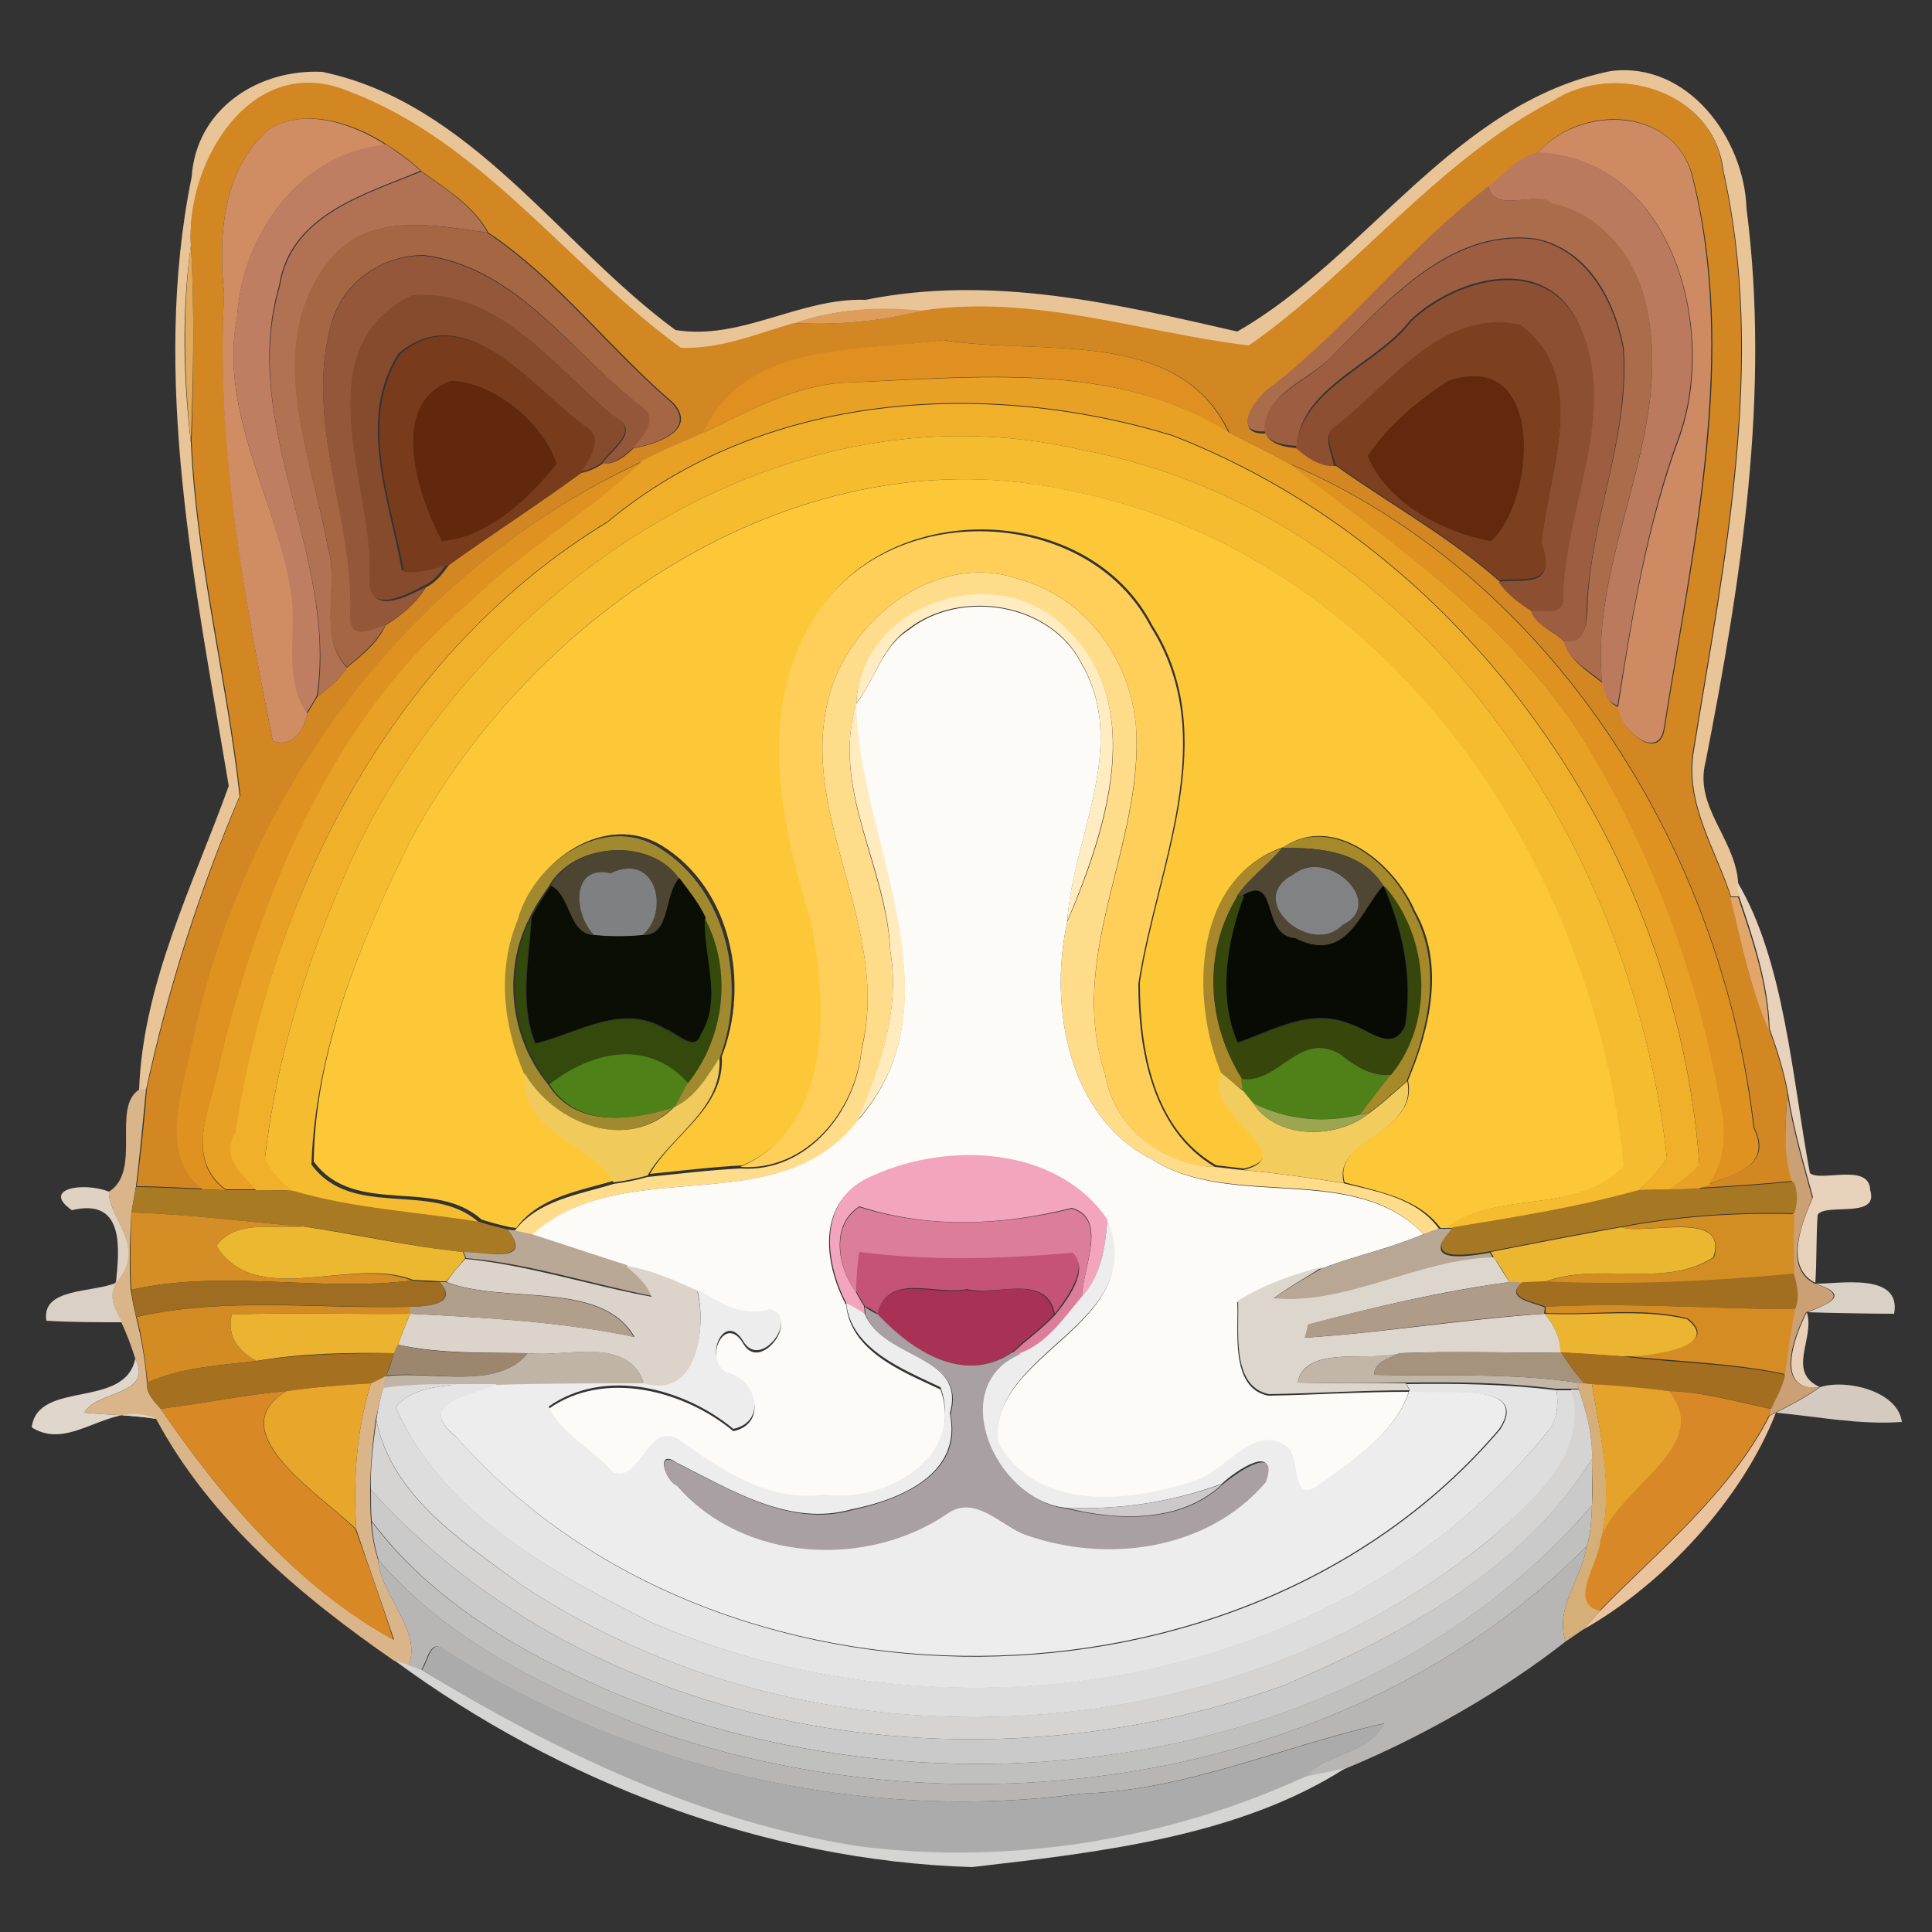 <?xml version="1.0" encoding="utf-8"?>
<!-- Generator: Adobe Illustrator 26.0.3, SVG Export Plug-In . SVG Version: 6.00 Build 0)  -->
<svg version="1.1" id="Layer_1" xmlns="http://www.w3.org/2000/svg" xmlns:xlink="http://www.w3.org/1999/xlink" x="0px" y="0px"
	 viewBox="0 0 250 250" style="enable-background:new 0 0 250 250;" xml:space="preserve">
<rect x="0" y="0" width="250" height="250" fill="#333333" stroke="none"/>
<style type="text/css">
	.st0{fill:#E9C497;}
	.st1{fill:#D28723;}
	.st2{fill:#D08C63;}
	.st3{fill:#CE8B63;}
	.st4{fill:#BF7E61;}
	.st5{fill:#BB7A5E;}
	.st6{fill:#B17153;}
	.st7{fill:#AB6C4B;}
	.st8{fill:#A56644;}
	.st9{fill:#9C5D40;}
	.st10{fill:#DFAA5E;}
	.st11{fill:#95573A;}
	.st12{fill:#8C4F32;}
	.st13{fill:#864A2C;}
	.st14{fill:#DF9D5B;}
	.st15{fill:#7C3F1F;}
	.st16{fill:#783C1C;}
	.st17{fill:#E09020;}
	.st18{fill:#62280B;}
	.st19{fill:#E8A125;}
	.st20{fill:#64290C;}
	.st21{fill:#F0B02A;}
	.st22{fill:#F6BC2F;}
	.st23{fill:#DF9220;}
	.st24{fill:#FDC837;}
	.st25{fill:#FFCF5A;}
	.st26{fill:#FFDC89;}
	.st27{fill:#FFEDC1;}
	.st28{fill:#FCFBF8;}
	.st29{fill:#FFEBBD;}
	.st30{fill:#A0892E;}
	.st31{fill:#A68A2A;}
	.st32{fill:#4C4531;}
	.st33{fill:#A8882B;}
	.st34{fill:#4F4733;}
	.st35{fill:#7F8081;}
	.st36{fill:#818283;}
	.st37{fill:#0B0E05;}
	.st38{fill:#E8D2BC;}
	.st39{fill:#080B03;}
	.st40{fill:#37470C;}
	.st41{fill:#E2A668;}
	.st42{fill:#34490C;}
	.st43{fill:#4E8218;}
	.st44{fill:#508119;}
	.st45{fill:#F0CB5C;}
	.st46{fill:#F2CC5C;}
	.st47{fill:#DBB58A;}
	.st48{fill:#CCA075;}
	.st49{fill:#9CA550;}
	.st50{fill:#F2A5BC;}
	.st51{fill:#A87A23;}
	.st52{fill:#A77823;}
	.st53{fill:#E0D2C3;}
	.st54{fill:#DC7E9A;}
	.st55{fill:#D48E25;}
	.st56{fill:#D38E23;}
	.st57{fill:#EEEDEE;}
	.st58{fill:#ECB830;}
	.st59{fill:#B8A895;}
	.st60{fill:#B7A794;}
	.st61{fill:#ECB730;}
	.st62{fill:#C45375;}
	.st63{fill:#DCD4CB;}
	.st64{fill:#DDD6CD;}
	.st65{fill:#A26F20;}
	.st66{fill:#DAD0C6;}
	.st67{fill:#9E6D21;}
	.st68{fill:#B09F8B;}
	.st69{fill:#AE9C88;}
	.st70{fill:#D9D0C6;}
	.st71{fill:#A83256;}
	.st72{fill:#D38B23;}
	.st73{fill:#A9A0A4;}
	.st74{fill:#D58D23;}
	.st75{fill:#EBB32F;}
	.st76{fill:#ECB531;}
	.st77{fill:#E8CFB7;}
	.st78{fill:#9C866D;}
	.st79{fill:#A57020;}
	.st80{fill:#C0B4A6;}
	.st81{fill:#C2B6A9;}
	.st82{fill:#A6937E;}
	.st83{fill:#A46E20;}
	.st84{fill:#DFD6CC;}
	.st85{fill:#E8A72A;}
	.st86{fill:#DDDDDD;}
	.st87{fill:#E5E5E5;}
	.st88{fill:#D5AF77;}
	.st89{fill:#E6A32B;}
	.st90{fill:#D4CABF;}
	.st91{fill:#D98826;}
	.st92{fill:#D5D4D3;}
	.st93{fill:#D98827;}
	.st94{fill:#EBC49E;}
	.st95{fill:#CACACA;}
	.st96{fill:#CDC9CA;}
	.st97{fill:#C0C0BF;}
	.st98{fill:#B7B6B5;}
	.st99{fill:#ABABAC;}
	.st100{fill:#D5D5D4;}
</style>
<g id="_x23_e9c497ff">
	<path class="st0" d="M24.8,22.9C25.4,14,33.5,8.9,41.7,9.3c19.2,4,30.7,22.4,45.7,33.4c8.5,1.4,16.1-4.2,24.6-3.9
		c16.3-3.3,32.4,0.5,48.1,4.1c16.8-9.6,28.1-29.6,48.3-33.7c10-1.3,17.3,8.7,17.6,17.8c3.1,24-0.7,48.1-5.3,71.6
		c-1.5,5.7,3.7,9.8,4.2,15.4c0,0.5,0.1,1.5,0.1,2h-1c-2-6.2-6-12.1-4.8-18.9c4-24.7,9.4-50.3,3.8-75.1C221.8,11.9,209,7.9,201,13.1
		c-15.1,7.8-25.6,22-39.4,31.7c-14.1-1.7-27.9-6.7-42.4-4.5c-5.6-0.6-11.2-0.3-16.5,1.6c-4.8,1.4-9.5,3.4-14.6,3.2
		c-14.6-10.6-25.7-26.7-43-33.2c-12.5-5.2-21,9.1-20.4,19.9c-1.2,8.4-1,17,0,25.5c0.7,15.4,4.6,30.5,6.3,45.7
		c-5.2,12.2-9.3,24.9-12.1,38L18,141c0.5-13.8,7-26.5,11.6-39.3C25.3,75.9,19.5,48.9,24.8,22.9z"/>
</g>
<g id="_x23_d28723ff">
	<path class="st1" d="M24.7,31.7c-0.7-10.8,7.9-25.1,20.4-19.9c17.3,6.5,28.4,22.6,43,33.2c5.1,0.2,9.8-1.8,14.6-3.2
		c5.5,0.3,11.1-0.2,16.5-1.6c14.5-2.2,28.3,2.8,42.4,4.5c13.8-9.6,24.2-23.8,39.4-31.7c8-5.1,20.8-1.2,21.9,8.9
		c5.6,24.8,0.2,50.4-3.8,75.1c-1.2,6.8,2.7,12.7,4.8,18.9c1.4,5.8,2.4,11.7,5,17.2c1,2.8,1.9,5.6,2.4,8.5c-0.3,3.8-0.6,7.6,0.8,11.2
		c-4.1,0.4-8.2,0.7-12.3,0.9c0.3-0.1,1.1-0.4,1.4-0.5c3.1-1.3,8.3-2.3,5.8-7.3c-4.2-36.1-26.2-71.4-60.1-85.9
		c-2.6-1.4-5.2-2.7-7.8-4c-6.6-13.9-24.6-9.9-37-12c-10.9,1.6-25.6,0-31,12c-2.7,1.3-5.5,2.2-8,3.7c-30.2,14.1-51.4,42.8-58.1,75.1
		c-1.2,6-4.5,14.4,1.2,19c-2.8-0.1-5.7-0.3-8.5-0.3c0.5-4.2,1-8.4,1.3-12.6c2.8-13,6.9-25.7,12.1-38c-1.7-15.3-5.6-30.3-6.3-45.7
		C25,48.7,25.2,40.2,24.7,31.7 M34.7,16.8C28.8,22,28.2,30.7,29,38c-1,19.5,2.5,38.8,6.3,57.9c2.6,0.9,4-1.4,4.5-3.6
		c0.3-0.6,1-1.7,1.3-2.2c1.4-1,2.8-2.2,3.8-3.7c1.9-1.6,4-3.2,5-5.5c2-1.2,3.9-2.8,5.2-4.9c1.3-0.6,2.2-1.8,3-2.9
		c5.6-4,11.5-7.8,17.1-11.9c1-0.2,1.9-0.6,2.8-1.2c1.7,0.1,2.9-1,4-2c2.9-0.5,8.4-2.3,5.1-5.9c-8.2-7-14.9-16-23.9-22
		c-1.9-3.5-5.4-5.6-8.6-7.9c-1.3-1.3-2.9-2.4-4.4-3.4C45.8,15.9,39.5,13.8,34.7,16.8 M199,19.8c-2.5,0.7-4.3,2.8-6.3,4.4
		c-10.1,7.6-17.9,17.8-27.8,25.7c-2.1,1.2-5.9,6.4-1.1,6.2c0.6,1.5,2.7,1.8,4.2,1.9c1.3,1.3,2.9,2.4,4.9,2.3c7,5,14.7,9.2,21.2,15
		c1.1,1.6,2.6,2.8,4.3,3.8c0.3,1.9,2.8,2.6,4.1,4c0.5,2.4,3.2,3.9,5,5.4c0.1,1.2,0.8,2.7,2,3c-0.1,2.8,5.2,7.3,5.9,2.8
		c3.7-23.6,9.7-48.4,3.5-72C216,13.5,204.1,13.7,199,19.8z"/>
</g>
<g id="_x23_d08c63ff">
	<path class="st2" d="M34.7,16.8c4.7-3,11-0.8,15.3,2c-11.1,0.9-18.6,11.5-19.3,22.1c-2.5,12.6,5.3,24.1,7.1,36.2
		c0.7,5-1.1,10.8,2,15.2c-0.5,2.2-1.9,4.5-4.5,3.6C31.5,76.8,27.9,57.5,29,38C28.2,30.7,28.8,22,34.7,16.8z"/>
</g>
<g id="_x23_ce8b63ff">
	<path class="st3" d="M199,19.8c5.1-6,17-6.2,19.8,2.4c6.1,23.6,0.2,48.4-3.5,72c-0.7,4.5-6,0-5.9-2.8c1.8-11.7,3.8-23.7,8-35
		C222.3,42.3,216.2,20.4,199,19.8z"/>
</g>
<g id="_x23_bf7e61ff">
	<path class="st4" d="M30.7,40.8c0.7-10.5,8.2-21.1,19.3-22.1c1.5,1.1,3.1,2.1,4.4,3.4c-7.1,3-16.9,5.6-18.3,14.9
		c-5.2,18,7.6,34.8,4.9,53c-0.3,0.6-1,1.7-1.3,2.2c-3.1-4.5-1.3-10.2-2-15.2C36,64.9,28.2,53.5,30.7,40.8z"/>
</g>
<g id="_x23_bb7a5eff">
	<path class="st5" d="M192.6,24.1c2-1.5,3.8-3.7,6.3-4.4c17.3,0.7,23.3,22.6,18.4,36.6c-4.2,11.3-6.1,23.3-8,35
		c-1.2-0.4-1.9-1.9-2-3c-1.6-16.6,9.3-31.8,5.8-48.3c-1.2-6.3-5.7-12.3-12.3-13.6C199,24.5,193.3,27.8,192.6,24.1z"/>
</g>
<g id="_x23_b17153ff">
	<path class="st6" d="M54.5,22.2c3.1,2.2,6.7,4.4,8.6,7.9c-7.2-1-15.8-2.8-20.8,4.1c-8.1,10.9-2,24.7,0.1,36.5
		c1.6,5-1.4,11.7,2.5,15.7c-1,1.5-2.4,2.7-3.8,3.7c2.6-18.2-10.2-35-4.9-53C37.6,27.8,47.3,25.2,54.5,22.2z"/>
</g>
<g id="_x23_ab6c4bff">
	<path class="st7" d="M164.8,49.8c9.9-7.8,17.7-18,27.8-25.7c0.7,3.7,6.4,0.4,8.2,2.2c6.5,1.3,11.1,7.3,12.3,13.6
		c3.5,16.5-7.4,31.7-5.8,48.3c-1.8-1.5-4.5-2.9-5-5.4c2.6,0.6,2.9-1.5,3.1-3.6c0.2-11.7,5.6-22.6,4.7-34.3
		c-1.2-6.1-4.5-12.5-11.2-14c-11.2-1.6-19.4,8.1-26.6,15.2c-2.9,3.2-8.7,4.6-8.5,9.7C158.9,56.2,162.7,51,164.8,49.8z"/>
</g>
<g id="_x23_a56644ff">
	<path class="st8" d="M42.2,34.2c5-6.9,13.6-5.1,20.8-4.1c9,6,15.7,15,23.9,22c3.4,3.6-2.1,5.4-5.1,5.9c1.1-1.4,3.2-3.6,1.4-5.2
		C74.1,45.9,67.1,34.6,54.9,33c-5.4,0-10.5,3.4-12,8.8c-3.6,12.7,2.9,25.1,2.5,37.8c0,3.2,2.6,1.9,4.5,1.2c-1.1,2.3-3.1,3.9-5,5.5
		c-4-4.1-0.9-10.8-2.5-15.7C40.3,58.9,34.1,45.1,42.2,34.2z"/>
</g>
<g id="_x23_9c5d40ff">
	<path class="st9" d="M172.2,46.2c7.2-7,15.4-16.7,26.6-15.2c6.6,1.5,10,7.9,11.2,14c0.9,11.7-4.4,22.6-4.7,34.3
		c-0.1,2.1-0.4,4.2-3.1,3.6c-1.2-1.4-3.8-2.1-4.1-4c1.5-0.2,4.2,0.8,4.1-1.7c0.1-11.9,7.7-24.8,1.6-36.2c-4.6-8.2-15.7-4.9-21.3,0.4
		c-4.3,5.7-14.1,8.5-14.7,16.3c-1.5-0.1-3.6-0.3-4.2-1.9C163.5,50.9,169.4,49.4,172.2,46.2z"/>
</g>
<g id="_x23_dfaa5eff">
	<path class="st10" d="M24.7,57.2c-0.9-8.5-1.1-17.1,0-25.5C25.2,40.2,25,48.7,24.7,57.2z"/>
</g>
<g id="_x23_95573aff">
	<path class="st11" d="M42.9,41.9c1.5-5.4,6.6-8.9,12-8.8c12.2,1.6,19.2,12.9,28.4,19.7c1.9,1.6-0.3,3.8-1.4,5.2c-1.2,1-2.4,2.1-4,2
		c1.4-2,5.3-4.3,1.4-6.2c-7.7-6.4-14.8-16.4-25.9-15.5C39,45.2,48.5,63.3,48,75c-0.3,4.8,4.7,2.2,7,1c-1.2,2.1-3.1,3.7-5.2,4.9
		c-1.9,0.7-4.6,2-4.5-1.2C45.8,67,39.3,54.5,42.9,41.9z"/>
</g>
<g id="_x23_8c4f32ff">
	<path class="st12" d="M182.6,41.6c5.6-5.3,16.6-8.6,21.3-0.4c6.1,11.4-1.5,24.3-1.6,36.2c0.1,2.4-2.6,1.4-4.1,1.7
		c-1.6-1-3.2-2.2-4.3-3.8c2.7-0.5,7.8,1.1,5.5-4.8c0.9-9.3,6.5-21.5-2.8-28.3c-10.2-2.2-16.6,7.5-23.7,13c-2,1.1-0.5,3.4-0.3,5.1
		c-2,0-3.5-1.1-4.9-2.3C168.5,50.1,178.3,47.3,182.6,41.6z"/>
</g>
<g id="_x23_864a2cff">
	<path class="st13" d="M53.3,38.2c11.1-0.9,18.2,9.1,25.9,15.5c3.9,1.9,0,4.2-1.4,6.2c-0.8,0.6-1.8,1-2.8,1.2c1.1-1.7,3.1-4.5,0.6-6
		c-6.5-4.7-15.3-16.7-24-9.4c-5.5,8.4-1.2,19.1,0.4,28.1c2,0.2,3.9-0.4,5.8-0.9c-0.8,1.2-1.7,2.4-3,2.9c-2.4,1.3-7.3,3.8-7-1
		C48.5,63.3,39,45.2,53.3,38.2z"/>
</g>
<g id="_x23_df9d5bff">
	<path class="st14" d="M102.8,41.8c5.3-1.8,11-2.2,16.5-1.6C113.9,41.6,108.3,42.1,102.8,41.8z"/>
</g>
<g id="_x23_7c3f1fff">
	<path class="st15" d="M173,55c7.1-5.5,13.5-15.1,23.7-13c9.2,6.8,3.6,19,2.8,28.3c2.2,5.9-2.8,4.3-5.5,4.8
		c-6.5-5.8-14.2-10-21.2-15C172.5,58.5,171,56.1,173,55 M187.4,49.3c-4,2.6-7.8,5.8-10.4,9.7c2.5,6.1,9.8,9.9,15.9,11
		C198.6,65.1,200.2,45,187.4,49.3z"/>
</g>
<g id="_x23_783c1cff">
	<path class="st16" d="M51.8,45.8c8.6-7.3,17.4,4.7,24,9.4c2.5,1.5,0.4,4.2-0.6,6c-5.6,4.1-11.4,7.8-17.1,11.9
		c-1.9,0.5-3.8,1.1-5.8,0.9C50.6,64.9,46.3,54.2,51.8,45.8 M58.3,49.3c-8.2,3.1-4.1,15.2-1.1,20.7C63,69.5,68.7,64.3,72,60
		C70.3,54.7,63.8,49.4,58.3,49.3z"/>
</g>
<g id="_x23_e09020ff">
	<path class="st17" d="M91,56c5.4-12,20.2-10.5,31-12c12.4,2.1,30.5-1.9,37,12c-14.6-9.4-33-7.2-49.5-6.5
		C102.8,49.8,96.9,53.2,91,56z"/>
</g>
<g id="_x23_62280bff">
	<path class="st18" d="M58.3,49.3c5.5,0.1,12,5.5,13.7,10.7c-3.3,4.3-8.9,9.6-14.8,10C54.2,64.5,50.1,52.3,58.3,49.3z"/>
</g>
<g id="_x23_e8a125ff">
	<path class="st19" d="M109.6,49.5c16.5-0.6,34.8-2.9,49.5,6.5c2.6,1.3,5.2,2.6,7.8,4c13.8,10.7,28.8,20.8,38.2,36
		c8.7,14.2,14.6,30.1,17.5,46.4c0.9,3.7,0.9,7.7-1.4,10.9c-0.3,0.1-1.1,0.4-1.4,0.5c-1.3,0.1-2.6,0.1-3.9,0.1c1.4-1,2.8-2,4-3.3
		c-3-40.7-29.8-79.4-68.2-94.3c-24.3-7.4-53-5.6-73.1,11.2c-27.6,16.8-43.4,47.6-48,78.8c-2.1,3.4,0.9,5.4,2.6,7.6c-1.3,0-2.7,0-4,0
		c-5.6-4.2-1.7-11.1-0.8-16.6c5.4-21.9,14.3-44.2,32-59.1c7-6.9,15.6-11.8,22.6-18.5c2.6-1.5,5.4-2.5,8-3.7
		C96.9,53.2,102.8,49.8,109.6,49.5z"/>
</g>
<g id="_x23_64290cff">
	<path class="st20" d="M187.4,49.3c12.8-4.4,11.2,15.8,5.5,20.7c-6.1-1.1-13.4-4.9-15.9-11C179.6,55.1,183.4,51.9,187.4,49.3z"/>
</g>
<g id="_x23_f0b02aff">
	<path class="st21" d="M78.6,67.6c20.1-16.8,48.8-18.6,73.1-11.2c38.4,14.9,65.2,53.6,68.2,94.3c-1.2,1.3-2.6,2.3-4,3.3
		c-1.3,0-2.6,0.1-3.9,0.1c1.3-1.4,2.7-2.6,3.7-4.2c-4.5-41.5-32.8-83.6-75.8-91.7C100.1,49,61,76.9,45.1,112.1
		c-5.3,12-9.3,24.6-10.8,37.6c0.7,1.9,2.2,3.1,3.7,4.4c-1.6-0.1-3.3-0.1-4.9-0.1c-1.7-2.2-4.7-4.1-2.6-7.6
		C35.2,115.2,51,84.3,78.6,67.6z"/>
</g>
<g id="_x23_f6bc2fff">
	<path class="st22" d="M45.1,112.1c15.9-35.2,55-63.1,94.8-53.9c43,8.1,71.3,50.2,75.8,91.7c-1,1.6-2.4,2.9-3.7,4.2
		c-7.9,2.2-16,3.5-24,4.8l-1,0c7-5.1,16.8-1.5,23-8c-3.8-39.6-30.7-79.5-71.6-87.4C103.6,55.8,69,79,53,109
		c-6.4,13-12.2,26.9-12.7,41.7c5.3,7.2,15.6,2,21.7,7.5c-8-1.4-16.2-1.7-24-4c-1.5-1.2-3-2.5-3.7-4.4
		C35.8,136.7,39.8,124.1,45.1,112.1z"/>
</g>
<g id="_x23_df9220ff">
	<path class="st23" d="M24.9,134.9c6.7-32.3,27.9-61.1,58.1-75.1c-7,6.7-15.7,11.6-22.6,18.5c-17.6,14.9-26.5,37.2-32,59.1
		c-0.9,5.6-4.8,12.5,0.8,16.6c-0.7,0-2.2-0.1-3-0.1C20.4,149.4,23.7,140.9,24.9,134.9z"/>
	<path class="st23" d="M166.8,60c33.9,14.5,56,49.9,60.1,85.9c2.5,5.1-2.7,6.1-5.8,7.3c2.3-3.2,2.3-7.2,1.4-10.9
		c-2.9-16.4-8.9-32.2-17.5-46.4C195.7,80.8,180.6,70.7,166.8,60z"/>
</g>
<g id="_x23_fdc837ff">
	<path class="st24" d="M53,109c16-30,50.7-53.2,85.5-45.5c40.9,8,67.8,47.8,71.6,87.4c-6.2,6.5-16,2.9-23,8l-0.7,0
		c-2.9-3.9-8-4.7-12.4-5.9c-1.7-5.7,9.6-6.3,8.2-13.2c2.9-6.8,4.8-15.1,0.9-21.9c-2.6-6.1-10.4-12.7-17-8.3
		c-11.5,3.9-12,19.5-8,29.1c-2.6,5.5,10.7,10.6,2.9,12.5c-1.2-0.1-2.4-0.3-3.6-0.4c-8.2-4.7-9.9-15-9.9-23.7
		c2.3-15.1,10.8-31.7,1.6-46.2c-8.2-15.9-33.9-16.6-43.3-1.5c-7.6,11.8-4.6,26.8-0.6,39.4c2.1,10.7,3.1,26.6-9.1,32
		c-4,0.2-8,0.7-12,1.1c2.9-5.1,9.7-8.5,9.3-15.2c3.7-9.4,1.2-21.8-7.8-27.3c-7.3-4.4-16.4,2-18.3,9.3c-2.8,6.5-1.9,13.6,0.9,19.9
		c-0.4,8.1,8.3,8.6,11.5,14.1c-4.6,1.4-9.9,2.1-12.9,6.2l-0.8-0.1c-1.3-0.3-2.5-0.6-3.7-1c-6.1-5.5-16.4-0.3-21.7-7.5
		C40.8,135.9,46.6,122,53,109z"/>
</g>
<g id="_x23_ffcf5aff">
	<path class="st25" d="M105.6,79.6c9.4-15.1,35.1-14.3,43.3,1.5c9.2,14.5,0.7,31.1-1.6,46.2c0,8.6,1.8,18.9,9.9,23.7
		c-6.8-0.1-13.1-5.2-14.2-12c-5.1-15.4,5.1-29.7,4-45c-0.7-8.6-6.5-16.7-15-19c-10.1-3.7-21,4.2-24.3,13.7
		c-5.3,15.9,7.8,30.8,3.8,46.9c-0.7,8-7.1,16-15.7,15.4c12.2-5.3,11.2-21.3,9.1-32C100.9,106.3,97.9,91.4,105.6,79.6z"/>
</g>
<g id="_x23_ffdc89ff">
	<path class="st26" d="M107.7,88.7C111,79.2,121.9,71.3,132,75c8.5,2.3,14.3,10.4,15,19c1,15.3-9.1,29.6-4,45
		c1.1,6.8,7.4,11.8,14.2,12c1.2,0.1,2.4,0.3,3.6,0.4c4.4,0.4,8.7,1,13,1.7c4.4,1.1,9.5,1.9,12.4,5.9c-0.5,0.2-1.5,0.6-2,0.7
		c-9-9.5-24.7-3.1-35.2-9.7c-10.8-5.5-13.3-19.8-10.9-30.7c5-11.6,10.5-28.1-0.3-38c-8.8-8.9-26.4-3.2-27,9.8
		c-3.3,11,3.9,21.1,4.4,32c1.3,7.5-1.3,15.1-4.2,22c-10.4,13.3-30.4,3.8-42.2,14.8c-0.6-0.1-1.7-0.4-2.3-0.5c3-4.1,8.4-4.8,12.9-6.2
		c1.5-0.2,3-0.5,4.4-0.9c4-0.4,8-0.9,12-1.1c8.6,0.6,15-7.4,15.7-15.4C115.5,119.4,102.4,104.6,107.7,88.7z"/>
</g>
<g id="_x23_ffedc1ff">
	<path class="st27" d="M110.8,91c0.6-13,18.2-18.7,27-9.8c10.8,9.9,5.2,26.4,0.3,38c0.7-10.9,8-22.6,1.9-33.3
		c-4-8-15.7-9.8-22.5-4.5C114.1,83.7,113.2,88,110.8,91z"/>
</g>
<g id="_x23_fcfbf8ff">
	<path class="st28" d="M117.6,81.5C124.3,76.2,136,78,140,86c6.1,10.6-1.2,22.3-1.9,33.3c-2.4,10.9,0.1,25.2,10.9,30.7
		c10.5,6.7,26.2,0.3,35.2,9.7c-4.2,1.8-8.8,2.8-13.1,4.4c-3.8,0.9-7.6,2.3-11,4.4c0.2,3.6-1,11.1,4,12.1c6.1-0.1,12.1-0.5,18.2-0.5
		c-1.9,5.6-7.4,9-12,12.4c-3.3,2.2-2.1-3.3-3.7-5c-4.2-3.4-8.1,3.1-12.1,4.3c-8.2,2.8-20.4,4.1-25.4-4.9
		c-1.4-12,19.7-15.2,14.1-28.9c-6.5-9.6-20.6-10.1-30.3-5.7c-7.3,2.9-6.4,11-3.4,16.6c0.6,6,7.3,8.6,12.2,10.9
		c3.2,9.3-7.2,15-15.1,13.9c-7.3,1-13.4-3.3-19-7.3c-4-1.9-4.7,5.9-8.3,4.4c-2.4-3-6.9-5.1-8.3-8.5c7.2-5.1,17.5-2.4,23.9,2.9
		c4.5-1,2.9-6.6-0.9-7.3c-3.1-2-0.2-8.1,2.2-4c2.2,3.8,7.4-3.3,3.4-4.2c-3.7,1.1-6.5-0.9-9.4-2.6c-2.9-1.4-6-2.6-9.2-3.2
		c-4.1-1.3-8.2-2.7-12.3-4c11.9-11,31.8-1.5,42.2-14.8c13.9-15.7-0.1-36.6-0.2-53.9C113.2,88,114.1,83.7,117.6,81.5z"/>
</g>
<g id="_x23_ffebbdff">
	<path class="st29" d="M115.2,123c-0.4-10.9-7.7-20.9-4.4-32c0.1,17.3,14,38.3,0.2,53.9C113.9,138.1,116.5,130.5,115.2,123z"/>
</g>
<g id="_x23_a0892eff">
	<path class="st30" d="M67,119c2-7.4,11.1-13.8,18.3-9.3c8.9,5.5,11.4,17.8,7.8,27.3c-1.6,2.4-3.1,5.1-5.9,6.4
		c0.6-1.1,1.1-2.1,1.7-3.2c4.8-5.9,5.8-14.6,2.2-21.4c-0.8-1.9-2.1-3.5-3.4-5.1c-3.7-5.4-13.5-4.7-16.7,1c-0.9,1.3-1.8,2.6-2.5,4.1
		c-3.5,6.8-2.5,15.6,2.4,21.5c3.6,5.7,10.6,4.7,16.2,3c-6,5.9-15.5,2.1-19.3-4.4C65.1,132.6,64.3,125.5,67,119z"/>
</g>
<g id="_x23_a68a2aff">
	<path class="st31" d="M165.9,109.7c6.7-4.4,14.5,2.2,17,8.3c3.8,6.8,2,15-0.9,21.9c-1.6,1.4-3.2,2.9-5,4.2l-1,0.1
		c1.2-1.7,2.6-3.4,3.9-5.1c5.7-6.9,5-18-0.9-24.5C176.2,110.1,170.8,109.7,165.9,109.7z"/>
</g>
<g id="_x23_4c4531ff">
	<path class="st32" d="M71.2,114.7c3.2-5.7,13-6.4,16.7-1c-2.1,2.3-0.9,7.5-4.9,7.4c3.7-2.8,2.1-11-4-8.1c-5.2-1.2-4.7,5.5-2,8.1
		C73.4,121.2,73.9,116.1,71.2,114.7z"/>
</g>
<g id="_x23_a8882bff">
	<path class="st33" d="M158,138.8c-4-9.6-3.6-25.2,8-29.1c-1.8,2.3-4.3,3.9-5.9,6.3c-4.5,7.3-3.9,16.5,0.6,23.5
		c0.1,0.4,0.2,1.2,0.2,1.6C159.9,140.4,158.9,139.6,158,138.8z"/>
</g>
<g id="_x23_4f4733ff">
	<path class="st34" d="M165.9,109.7c4.9,0,10.3,0.4,13.1,4.9c-3,3.3-4.7,10.2-11.4,6.8c-4.5-0.3-2.2-8.3-6.7-5.6L160,116
		C161.6,113.6,164.1,111.9,165.9,109.7 M167.3,113.2c-6.3,3.3,2.4,10.7,6.4,6.5C179.5,116.8,171.8,109.4,167.3,113.2z"/>
</g>
<g id="_x23_7f8081ff">
	<path class="st35" d="M77,121.1c-2.8-2.6-3.2-9.3,2-8.1c6.1-2.9,7.7,5.3,4,8.1C81,121.2,79,121.2,77,121.1z"/>
</g>
<g id="_x23_818283ff">
	<path class="st36" d="M167.3,113.2c4.5-3.7,12.2,3.7,6.4,6.5C169.7,123.9,161,116.5,167.3,113.2z"/>
</g>
<g id="_x23_0b0e05ff">
	<path class="st37" d="M83,121c3.9,0.2,2.8-5.1,4.9-7.4c1.2,1.6,2.5,3.2,3.4,5.1c-0.2,5,2.3,10.5-0.5,15c-0.8,2.6-3.2-0.1-4.7-0.6
		c-5.6-3.4-11.3,0.6-16.8,1.9c-2.1-5.2-0.8-10.9-0.5-16.3c0.7-1.4,1.6-2.8,2.5-4.1c2.7,1.4,2.2,6.5,5.8,6.4
		C79,121.2,81,121.2,83,121z"/>
</g>
<g id="_x23_e8d2bcff">
	<path class="st38" d="M224.8,114.1c6.1,10.2,7.1,25.4,9.4,37.7c1.4,1.2,7.7-1.4,7.8,2.2c1.2,3.8-5.8,1.6-6.8,3.2
		c-0.2,2.9-0.1,5.9-0.3,8.8c-4.1-2.1-1.7-7.8-0.3-11.1c-1.2-4.4-2.5-8.8-3.2-13.3c-0.5-2.9-1.4-5.7-2.4-8.5
		c-0.2-5.9-2.1-11.6-4-17.2C224.9,115.6,224.8,114.6,224.8,114.1z"/>
</g>
<g id="_x23_080b03ff">
	<path class="st39" d="M160.9,115.8c4.6-2.7,2.2,5.3,6.7,5.6c6.7,3.4,8.4-3.5,11.4-6.8c2.5,5.7,3.8,11.9,2.8,18.1
		c-1.6,3.7-4.8,0.4-7.3-0.3c-5.1-2-9.7,0.9-14.4,2.5C157.5,129.1,158.7,121.8,160.9,115.8z"/>
</g>
<g id="_x23_37470cff">
	<path class="st40" d="M179.1,114.6c5.9,6.6,6.6,17.6,0.9,24.5c-2.5,0.1-4.6-1.2-6.5-2.7c-5.3-3.2-8,3.9-12.8,3.2
		c-4.4-7.1-5.1-16.3-0.6-23.5l0.9-0.2c-2.3,6-3.4,13.3-0.8,19.1c4.6-1.6,9.3-4.4,14.4-2.5c2.5,0.7,5.6,3.9,7.3,0.3
		C182.9,126.5,181.6,120.3,179.1,114.6z"/>
</g>
<g id="_x23_e2a668ff">
	<path class="st41" d="M223.9,116.1h1c1.9,5.6,3.8,11.2,4,17.2C226.4,127.8,225.3,121.8,223.9,116.1z"/>
</g>
<g id="_x23_34490cff">
	<path class="st42" d="M71.1,140.3c-4.8-5.9-5.9-14.7-2.4-21.5c-0.3,5.4-1.6,11.1,0.5,16.3c5.4-1.3,11.1-5.3,16.8-1.9
		c1.5,0.5,3.9,3.2,4.7,0.6c2.8-4.5,0.3-10,0.5-15c3.6,6.8,2.6,15.4-2.2,21.4C83.8,134.4,76.6,136,71.1,140.3z"/>
</g>
<g id="_x23_4e8218ff">
	<path class="st43" d="M71.1,140.3c5.5-4.3,12.7-5.9,17.9-0.2c-0.6,1.1-1.2,2.1-1.7,3.2C81.7,145,74.7,146,71.1,140.3z"/>
</g>
<g id="_x23_508119ff">
	<path class="st44" d="M160.6,139.6c4.8,0.8,7.5-6.3,12.8-3.2c1.9,1.5,4,2.9,6.5,2.7c-1.3,1.7-2.6,3.3-3.9,5.1
		c-4.8,1.2-9.5,0.6-13.9-1.4c-0.3-0.4-1-1.2-1.3-1.6C160.8,140.8,160.6,140,160.6,139.6z"/>
</g>
<g id="_x23_f0cb5cff">
	<path class="st45" d="M87.2,143.3c2.8-1.3,4.3-4,5.9-6.4c0.4,6.7-6.4,10.1-9.3,15.2c-1.4,0.4-2.9,0.7-4.4,0.9
		c-3.2-5.5-11.9-6-11.5-14.1C71.7,145.4,81.2,149.2,87.2,143.3z"/>
</g>
<g id="_x23_f2cc5cff">
	<path class="st46" d="M158,138.8c1,0.8,1.9,1.6,2.9,2.4c0.3,0.4,1,1.2,1.3,1.6c3.1,4.7,10.8,4.6,14.9,1.3c1.8-1.3,3.4-2.8,5-4.2
		c1.4,6.9-9.8,7.5-8.2,13.2c-4.3-0.7-8.7-1.3-13-1.7C168.7,149.4,155.4,144.3,158,138.8z"/>
</g>
<g id="_x23_dbb58aff">
	<path class="st47" d="M14.1,154.2c4.3-2.7,0.3-10.9,3.9-13.2l0.9-0.1c-0.4,4.2-0.8,8.4-1.3,12.6c-0.2,1.1-0.4,2.2-0.6,3.4
		c-0.2,3.3-0.3,6.7-0.1,10c0.2,1.2,0.4,2.3,0.7,3.5c0.7,2.8,1.2,5.7,1.4,8.5c-0.1,1.4,0.9,2.4,1.8,3.4c8,11.7,17.6,23,30.2,29.9
		c-1.6-4.8-3.3-9.5-4.9-14.3c-0.4-6.4,0-12.8,1.9-18.9c0.5-0.3,1.5-0.8,2-1c-0.1,0.4-0.3,1.2-0.4,1.6c-0.4,1.4-0.7,2.8-1,4.2
		c-0.4,3-0.7,6-0.7,9c0,1.3,0,2.7,0.1,4c0.1,1.7,0.4,3.4,0.9,5c0.4,4.8,5.7,9.1,4,13.7c-0.5-0.1-1.4-0.4-1.9-0.6
		c-12-8.3-23.8-18.2-30.8-31.3c-3.1-0.5-6.2-0.5-9.3-0.8c1.7-2.9,9-2.2,6.6-7c-0.5-1.6-1.1-3.2-1.8-4.7c-0.8-1.6-1.7-3.3-0.8-5.1
		C19.2,161.2,13.9,157.5,14.1,154.2z"/>
</g>
<g id="_x23_cca075ff">
	<path class="st48" d="M231.3,141.7c0.7,4.5,2,8.9,3.2,13.3c-1.3,3.3-3.8,9,0.3,11.1c4.4,1.4,2.2,2.6-1.1,3.7
		c-1.7,3.3-4.2,10.3,1.7,9.7c-1.8,1.3-3.7,2.3-5.7,3.3l-0.8,0.4l0.2-0.9c0.7-1.4,1.5-2.8,1.8-4.4c0.4-2.8,0.7-5.7,1.3-8.4
		c0.5-1.5,0.3-3.1-0.2-4.6c0-2.6,0-5.2,0-7.8c0.5-1.4,0.5-2.8-0.1-4.1C230.7,149.3,231,145.5,231.3,141.7z"/>
</g>
<g id="_x23_9ca550ff">
	<path class="st49" d="M162.2,142.8c4.4,2.1,9.1,2.6,13.9,1.4l1-0.1C172.9,147.4,165.3,147.5,162.2,142.8z"/>
</g>
<g id="_x23_f2a5bcff">
	<path class="st50" d="M113,152.1c9.7-4.4,23.8-3.8,30.3,5.7c-0.3,3.6-0.8,7.4-3.3,10.2c0-3.8,3.5-10.3-1.3-11.7
		c-9,2.3-18.6,2.7-27.5-0.2c-3.8,2.4-2.8,7.9-0.5,11c0.3,0.5,0.8,1.5,1.1,1.9l0.1,1c-0.6-0.3-1.8-1-2.4-1.4
		C106.6,163,105.8,155,113,152.1z"/>
</g>
<g id="_x23_a87a23ff">
	<path class="st51" d="M17.6,153.6c2.9,0,5.7,0.2,8.5,0.3c0.8,0,2.2,0.1,3,0.1c1.3,0,2.7,0,4,0c1.6,0,3.3,0,4.9,0.1
		c7.8,2.3,16,2.7,24,4c1.2,0.4,2.5,0.7,3.7,1c3.3,4.4-2.6,2.9-5.8,2.9c-7-0.7-13.8-2.4-20.7-3.3c-7.4-0.6-14.8-1.6-22.2-1.8
		C17.2,155.8,17.4,154.7,17.6,153.6z"/>
</g>
<g id="_x23_a77823ff">
	<path class="st52" d="M219.8,153.8c4.1-0.2,8.2-0.5,12.3-0.9c0.6,1.3,0.5,2.8,0.1,4.1c-7.5-0.2-15,0.3-22.4,1.7
		c-5.7,1-11.3,2.1-16.9,3.2c-5,0.9-8.5,0.8-4.9-3.1c8-1.3,16.1-2.6,24-4.8c1.3-0.1,2.6-0.1,3.9-0.1
		C217.2,153.9,218.5,153.9,219.8,153.8z"/>
</g>
<g id="_x23_e0d2c3ff">
	<path class="st53" d="M9.3,156.6c-4-2.8,1.5-3.7,4.8-2.4c-0.2,3.3,5.1,7,0.9,11.8C15.4,161.9,16.3,154.9,9.3,156.6z"/>
</g>
<g id="_x23_dc7e9aff">
	<path class="st54" d="M111.2,156.2c8.9,2.8,18.6,2.4,27.5,0.2c4.7,1.4,1.3,7.8,1.3,11.7c-2.4,2.7-4.4,5.9-7.9,7.2l-1.1-0.2
		c1.8-1.7,3.8-3.1,5.5-4.9c1.6-2,4.6-5.9,2.3-7.9c-9.2,0.7-18.4,1.1-27.6-0.1c-0.2,1.7-0.3,3.4-0.4,5.1
		C108.4,164,107.5,158.6,111.2,156.2z"/>
</g>
<g id="_x23_d48e25ff">
	<path class="st55" d="M17,156.9c7.4,0.2,14.8,1.2,22.2,1.8c-3.7,0.4-8.6-1-11.2,2.5c5.1,8.3,17.4,1.3,25.3,4.5
		c-12,1.5-24.5-1.5-36.3,1.2C16.8,163.6,16.9,160.2,17,156.9z"/>
</g>
<g id="_x23_d38e23ff">
	<path class="st56" d="M209.8,158.8c7.4-1.4,14.9-1.9,22.4-1.7c-0.1,2.6-0.1,5.2,0,7.8c-10.8,1-21.5,1.5-32.3,1
		c6.9-2.7,15.6,0.9,21.9-3.2C223.7,156.3,212.8,159.9,209.8,158.8z"/>
</g>
<g id="_x23_eeedeeff">
	<path class="st57" d="M143.3,157.8c5.6,13.7-15.5,16.9-14.1,28.9c5,9,17.1,7.7,25.4,4.9c4-1.2,7.8-7.7,12.1-4.3
		c1.6,1.7,0.4,7.2,3.7,5c4.6-3.3,10.1-6.7,12-12.4c2.9,0.7,15.9-1.5,11.6,5c-33,38.8-101.4,39.2-135,1c-5.7-4.6,2.5-5.4,5.2-6.9
		c6.3-0.1,12.7-0.1,19.1-0.2c6.9,2,8.2-7.1,6.9-12c2.9,1.7,5.7,3.7,9.4,2.6c4,0.9-1.1,8-3.4,4.2c-2.4-4.1-5.3,2-2.2,4
		c3.8,0.7,5.4,6.3,0.9,7.3c-6.4-5.3-16.6-8-23.9-2.9c1.4,3.4,5.9,5.6,8.3,8.5c3.6,1.4,4.3-6.3,8.3-4.4c5.6,4,11.7,8.3,19,7.3
		c7.9,1.1,18.3-4.7,15.1-13.9c-4.8-2.3-11.6-4.9-12.2-10.9c0.6,0.3,1.8,1,2.4,1.4c2.4,5.9,13.2,5.2,11,12.9
		c1.7,7.9-6.6,11.2-12.7,12.4c-8.1,2.3-15.7-2.6-22.6-6c-2.8-2-1.6,2.3,0,2.9c8.5,9.9,24.6,10.7,35,3.5c3.4-2.3,6.7,1.4,9.7,2.7
		c10.6,3.9,23.7,2.1,31.4-6.7c1.7-5.1-3.8-1.4-5.6,0.3c-6.5,2.4-13.3,3.4-20.3,3.1c-9.2-1.1-15.6-15.9-5.8-20
		c3.5-1.3,5.6-4.5,7.9-7.2C142.5,165.2,143,161.4,143.3,157.8z"/>
</g>
<g id="_x23_ecb830ff">
	<path class="st58" d="M28,161.2c2.6-3.5,7.5-2.1,11.2-2.5c6.9,1,13.7,2.6,20.7,3.3l0.3,0.8c-0.8,1-1.7,2-2.4,3l-0.8,0
		c-1.2-0.1-2.4-0.1-3.6-0.2C45.5,162.5,33.1,169.5,28,161.2z"/>
</g>
<g id="_x23_b8a895ff">
	<path class="st59" d="M65.7,159.1l0.8,0.1c0.6,0.1,1.7,0.4,2.3,0.5c4.1,1.3,8.2,2.7,12.3,4c1.3,1.2,2.6,2.4,3.3,4
		c-8.1-1.6-15.9-4.2-24.1-4.9l-0.3-0.8C63.1,162,69.1,163.6,65.7,159.1z"/>
</g>
<g id="_x23_b7a794ff">
	<path class="st60" d="M184.2,159.7c0.5-0.2,1.5-0.6,2-0.7l0.7,0l1,0c-3.6,3.9-0.1,4,4.9,3.1l0.4,0.7c-9.7,0.3-19,6.2-28.5,5.3
		c2-1.5,4.2-2.7,6.4-4C175.5,162.5,180,161.5,184.2,159.7z"/>
</g>
<g id="_x23_ecb730ff">
	<path class="st61" d="M192.9,162c5.6-1.1,11.3-2.2,16.9-3.2c3,1.1,14-2.4,11.9,3.9c-6.3,4.1-15,0.5-21.9,3.2
		c-0.7,0-2.1,0.1-2.8,0.1c-0.4,0-1.3,0-1.7-0.1c-0.6-1.1-1.3-2.2-2-3.2L192.9,162z"/>
</g>
<g id="_x23_c45375ff">
	<path class="st62" d="M111.2,162c9.2,1.2,18.4,0.9,27.6,0.1c2.2,2-0.8,5.9-2.3,7.9c-1.1-5.4-7.7-2.2-11.4-3.2
		c-3.8,0.9-10.3-2.3-11.5,3.2c-0.4-0.3-1.2-0.8-1.7-1c-0.3-0.5-0.8-1.4-1.1-1.9C110.8,165.4,110.9,163.7,111.2,162z"/>
</g>
<g id="_x23_dcd4cbff">
	<path class="st63" d="M60.2,162.9c8.2,0.8,16,3.4,24.1,4.9c-0.6-1.7-2-2.8-3.3-4c3.2,0.5,6.2,1.8,9.2,3.2c1.3,4.9,0,14.1-6.9,12
		c-2-6.2-10.1-3.3-15-3.9c-5.6-0.1-11.3,0.1-16.8-1.1c0.5-1.3,1-2.7,1.6-4c9.7,0.5,19.5,1,29,3c-4.2-7.4-16.8-4.2-24.3-7.1
		C58.5,164.8,59.4,163.8,60.2,162.9z"/>
</g>
<g id="_x23_ddd6cdff">
	<path class="st64" d="M164.8,168c9.5,0.9,18.8-5.1,28.5-5.3c0.7,1.1,1.3,2.1,2,3.2c-8.8,1.2-17.4,3.2-26,5.5
		c-0.1,0.4-0.3,1.3-0.4,1.7c10.4-0.7,20.6-2.4,31-3.1c1.2,1.4,2,3.1,2.1,5c-6.9,0.1-13.9-0.2-20.8,0.1c-3.7,1.2-12.3-1.2-13.3,3.8
		c4.7,0.1,9.4,0.1,14,0.1l0.5,0.9c-6.1,0-12.1,0.4-18.2,0.5c-5-1-3.8-8.5-4-12.1c3.4-2.1,7.1-3.4,11-4.4
		C169,165.3,166.8,166.5,164.8,168z"/>
</g>
<g id="_x23_a26f20ff">
	<path class="st65" d="M199.8,165.8c10.8,0.5,21.6,0,32.3-1c0.5,1.5,0.8,3.1,0.2,4.6c-10.8,0-21.5-0.9-32.3-0.3
		c-1.4-0.7-5.4-1.1-3-3.2C197.7,165.9,199.1,165.8,199.8,165.8z"/>
</g>
<g id="_x23_dad0c6ff">
	<path class="st66" d="M6,170.9c-0.7-4.3,6-3.6,9-4.9c-1,1.8-0.1,3.5,0.8,5.1C12.5,171.1,9.2,171.1,6,170.9z"/>
</g>
<g id="_x23_9e6d21ff">
	<path class="st67" d="M17,166.9c11.8-2.7,24.3,0.3,36.3-1.2c1.2,0.1,2.4,0.2,3.6,0.2c2.5,2.9-1.9,3.2-4,3.2
		c-11.7,0.2-23.7-1.3-35.3,1.3C17.4,169.2,17.1,168.1,17,166.9z"/>
</g>
<g id="_x23_b09f8bff">
	<path class="st68" d="M56.9,165.9l0.8,0c7.5,2.9,20.2-0.2,24.3,7.1c-9.6-2-19.3-2.5-29-3l-0.1-0.9
		C55.1,169.1,59.5,168.8,56.9,165.9z"/>
</g>
<g id="_x23_ae9c88ff">
	<path class="st69" d="M169.2,171.4c8.6-2.3,17.2-4.2,26-5.5c0.4,0,1.3,0,1.7,0.1c-2.3,2.1,1.6,2.5,3,3.2l-0.1,0.8
		c-10.4,0.6-20.6,2.4-31,3.1C169,172.6,169.2,171.8,169.2,171.4z"/>
</g>
<g id="_x23_d9d0c6ff">
	<path class="st70" d="M234.9,166.1c2.8,0.1,11.2-1.6,10.2,3.9c-2.8,0-8.4-0.1-11.2-0.2C237.1,168.6,239.3,167.5,234.9,166.1z"/>
</g>
<g id="_x23_a83256ff">
	<path class="st71" d="M113.5,170.1c1.2-5.5,7.7-2.3,11.5-3.2c3.7,0.9,10.3-2.3,11.4,3.2c-1.7,1.8-3.7,3.2-5.5,4.9
		C124.8,179.2,118,174.9,113.5,170.1z"/>
</g>
<g id="_x23_d38b23ff">
	<path class="st72" d="M17.7,170.4c11.6-2.6,23.5-1,35.3-1.3l0.1,0.9c-7.7,0.1-15.4-0.2-23.1,0.1c-0.7,2.8,0.9,4.8,3.2,6
		c-4.8,0.6-9.7,0.8-14.1,2.8C18.8,176,18.4,173.2,17.7,170.4z"/>
</g>
<g id="_x23_a9a0a4ff">
	<path class="st73" d="M111.9,169.1c0.4,0.3,1.2,0.8,1.7,1c4.5,4.8,11.2,9.1,17.4,4.9l1.1,0.2c-9.8,4.1-3.4,18.8,5.8,20
		c6.7,1.6,14.9,2,20.3-3.1c1.9-1.6,7.4-5.4,5.6-0.3c-7.6,8.9-20.8,10.6-31.4,6.7c-3-1.3-6.3-5-9.7-2.7c-10.4,7.2-26.5,6.4-35-3.5
		c-1.7-0.6-2.9-4.9,0-2.9c7,3.4,14.5,8.3,22.6,6c6.1-1.3,14.4-4.6,12.7-12.4c2.2-7.7-8.6-7-11-12.9L111.9,169.1z"/>
</g>
<g id="_x23_d58d23ff">
	<path class="st74" d="M200,169.1c10.8-0.6,21.6,0.3,32.3,0.3c-0.6,2.8-0.9,5.6-1.3,8.4c-7-1.5-14.2-1.6-21.2-2.4
		c1.7,0.3,13.7-0.8,8.6-4.8c-5.8-1.5-12.3-0.4-18.4-0.7L200,169.1z"/>
</g>
<g id="_x23_ebb32fff">
	<path class="st75" d="M30,170.1c7.7-0.3,15.4,0,23.1-0.1c-0.6,1.3-1.1,2.7-1.6,4c-0.1,0.3-0.3,0.9-0.5,1.1c-6-0.1-11.9,0-17.8,1
		C30.9,174.9,29.3,172.9,30,170.1z"/>
</g>
<g id="_x23_ecb531ff">
	<path class="st76" d="M199.9,170c6.1,0.3,12.6-0.7,18.4,0.7c5.1,4-6.8,5-8.6,4.8c-2.6-0.2-5.2-0.3-7.8-0.5
		C201.9,173.1,201.1,171.4,199.9,170z"/>
</g>
<g id="_x23_e8cfb7ff">
	<path class="st77" d="M235.5,179.5c-5.9,0.7-3.4-6.4-1.7-9.7C234.9,173.2,231.1,177.5,235.5,179.5z"/>
</g>
<g id="_x23_9c866dff">
	<path class="st78" d="M51,175.1c0.1-0.3,0.3-0.9,0.5-1.1c5.5,1.3,11.2,1,16.8,1.1c-4,4.9-12.4,2.2-18.3,2.9
		C50.4,177,50.7,176.1,51,175.1z"/>
</g>
<g id="_x23_a57020ff">
	<path class="st79" d="M33.2,176.1c5.9-0.9,11.9-1,17.8-1c-0.3,1-0.7,1.9-1,2.9c-0.5,0.3-1.5,0.8-2,1c-3.6,0.2-7.3,0.5-10.9,1
		c-5.5,0.5-10.9,1.6-16.3,2.3c-0.9-1-1.9-2-1.8-3.4C23.5,176.9,28.4,176.7,33.2,176.1z"/>
</g>
<g id="_x23_c0b4a6ff">
	<path class="st80" d="M68.3,175.1c4.8,0.6,13-2.4,15,3.9c-6.4,0-12.7,0-19.1,0.2c-1.7,0-3.4-0.1-5.1,0c-3.2,0-6.4-0.1-9.6,0.5
		c0.1-0.4,0.3-1.2,0.4-1.6C55.9,177.3,64.3,180,68.3,175.1z"/>
</g>
<g id="_x23_c2b6a9ff">
	<path class="st81" d="M167.9,178.9c1.1-5,9.6-2.6,13.3-3.8c-1.4,0.7-3.3,1-3.4,2.8c8.7,0.2,17.6-0.3,26.2,1l0.3,0.8l-1,0
		c-0.5,0-1.5,0-2,0c-6.4-0.8-12.9-0.9-19.4-0.8C177.2,179,172.5,179,167.9,178.9z"/>
</g>
<g id="_x23_a6937eff">
	<path class="st82" d="M181.2,175.1c6.9-0.3,13.9,0,20.8-0.1c0.9,1.4,1.9,2.8,3,4l-1-0.1c-8.7-1.3-17.5-0.8-26.2-1
		C177.9,176.1,179.8,175.8,181.2,175.1z"/>
</g>
<g id="_x23_a46e20ff">
	<path class="st83" d="M202,175c2.6,0.1,5.2,0.3,7.8,0.5c7.1,0.9,14.2,0.9,21.2,2.4c-0.3,1.6-1.2,3-1.8,4.4
		c-4.4-0.9-8.7-2.2-13.2-2.3c-3.3-0.3-6.7-0.6-10-0.9l-1-0.1C203.9,177.8,202.9,176.4,202,175z"/>
</g>
<g id="_x23_dfd6ccff">
	<path class="st84" d="M17.5,175.8c2.4,4.8-5,4.1-6.6,7c3.1,0.3,6.2,0.3,9.3,0.8c-5.8-2.7-10.9,4.4-16.1,1.1
		C4.9,178.5,16.2,182.4,17.5,175.8z"/>
</g>
<g id="_x23_e8a72aff">
	<path class="st85" d="M37.1,180c3.6-0.5,7.2-0.8,10.9-1c-1.9,6.1-2.3,12.5-1.9,18.9C42,193.7,28.2,185.3,37.1,180z"/>
</g>
<g id="_x23_ddddddff">
	<path class="st86" d="M49.6,179.6c3.2-0.5,6.4-0.5,9.6-0.5c-2.9,0.4-6.1,0.6-8,3c6,13.6,20.3,21.4,33,27.8
		c38.6,16.6,89,9,116.1-24.7c1.2-1.5,1.4-3.5,1.1-5.3c0.5,0,1.5,0,2,0c2.3,8.3-5,14.2-10.4,19.1c-34.8,28.7-88.4,30.9-125.8,5.9
		c-7.5-5.6-16.4-11.2-18.5-21.1C48.9,182.4,49.2,180.9,49.6,179.6z"/>
</g>
<g id="_x23_e5e5e5ff">
	<path class="st87" d="M59.2,179.1c1.7,0,3.4,0,5.1,0c-2.8,1.5-11,2.3-5.2,6.9c33.6,38.2,102,37.8,135-1c4.3-6.6-8.7-4.3-11.6-5
		l-0.5-0.9c6.5-0.1,13,0,19.4,0.8c0.3,1.8,0.1,3.9-1.1,5.3c-27,33.7-77.5,41.4-116.1,24.7c-12.7-6.4-27-14.1-33-27.8
		C53.1,179.7,56.3,179.5,59.2,179.1z"/>
</g>
<g id="_x23_d5af77ff">
	<path class="st88" d="M204,178.9l1,0.1l1,0.1c1.1,6.6,2.8,13.4,1.2,20.1c0,2.9-4.3,8.3-0.1,9.2c-0.8,0.8-1.5,1.7-2.3,2.5
		c-0.6,0.4-1.6,1.1-2.2,1.5c-1.5-4.3,2.1-8.1,2.7-12.3c0.6-1.7,0.6-3.5,0.7-5.3c0.1-2,0-4,0-6c0.1-3.1-0.7-6.1-1.7-9L204,178.9z"/>
</g>
<g id="_x23_e6a32bff">
	<path class="st89" d="M206,179.1c3.3,0.2,6.7,0.5,10,0.9c6,7.2-6.6,12.4-8.8,19.2C208.7,192.5,207.1,185.7,206,179.1z"/>
</g>
<g id="_x23_d4cabfff">
	<path class="st90" d="M235.5,179.5c3.4-1.1,10.1,0.5,10.6,4.5c-5.5,0.4-10.9-0.7-16.3-1.2C231.8,181.8,233.7,180.8,235.5,179.5z"/>
</g>
<g id="_x23_d98826ff">
	<path class="st91" d="M20.8,182.3c5.5-0.7,10.8-1.8,16.3-2.3c-9,5.3,4.9,13.7,8.9,17.9c1.7,4.8,3.4,9.5,4.9,14.3
		C38.5,205.4,28.8,194,20.8,182.3z"/>
</g>
<g id="_x23_d5d4d3ff">
	<path class="st92" d="M203.3,179.8l1,0c1,2.9,1.8,5.9,1.7,9c-9,14.4-24.7,22.8-39.9,29.3c-39.8,14.3-89,6.9-118.1-25.3
		c-0.1-3,0.3-6,0.7-9c2,9.8,10.9,15.5,18.5,21.1c37.4,25,91,22.7,125.8-5.9C198.3,194,205.7,188.1,203.3,179.8z"/>
</g>
<g id="_x23_d98827ff">
	<path class="st93" d="M215.9,180c4.5,0.1,8.8,1.4,13.2,2.3l-0.2,0.9c-5.2,10.1-14.1,17.2-21.9,25.2c-4.2-0.9,0-6.3,0.1-9.2
		C209.3,192.4,221.9,187.1,215.9,180z"/>
</g>
<g id="_x23_ebc49eff">
	<path class="st94" d="M229,183.2l0.8-0.4c-4.3,11.1-14.5,22.2-25,28.1c0.8-0.8,1.5-1.7,2.3-2.5C214.9,200.4,223.8,193.3,229,183.2z
		"/>
</g>
<g id="_x23_cacacaff">
	<path class="st95" d="M166.1,218.1c15.2-6.5,30.8-14.9,39.9-29.3c0,2,0,4,0,6c-30.2,35.1-84.7,41.4-126.2,24.4
		c-12-5.1-23.8-11.8-31.7-22.4c-0.1-1.3-0.1-2.7-0.1-4C77.1,225,126.3,232.4,166.1,218.1z"/>
</g>
<g id="_x23_cdc9caff">
	<path class="st96" d="M137.9,195.1c6.9,0.3,13.8-0.7,20.3-3.1C152.8,197.1,144.6,196.8,137.9,195.1z"/>
</g>
<g id="_x23_c0c0bfff">
	<path class="st97" d="M79.8,219.2c41.4,17,95.9,10.7,126.2-24.4c-0.1,1.8-0.1,3.6-0.7,5.3c-30.7,31-80.7,37.9-121,23.7
		c-12.9-5-26.1-11.2-35.3-21.9c-0.5-1.6-0.8-3.3-0.9-5C56,207.4,67.8,214.1,79.8,219.2z"/>
</g>
<g id="_x23_b7b6b5ff">
	<path class="st98" d="M84.3,223.8c40.3,14.2,90.3,7.3,121-23.7c-0.6,4.2-4.2,8-2.7,12.3c-8,6.3-18.6,12.4-28.6,16.5
		c-1.7,0.3-3.5,0.7-5.2,1.1c2.8-3.3,8.3-2.9,10.3-7c-13,2.9-25.6,8.7-39.2,9.1c-28.5,3.8-58.2-3.2-82.4-18.6c-1.9-1.6-2.2,1.5-3,2.6
		c-0.4-0.2-1.2-0.4-1.6-0.6c1.7-4.6-3.6-8.9-4-13.7C58.2,212.6,71.3,218.7,84.3,223.8z"/>
</g>
<g id="_x23_ababacff">
	<path class="st99" d="M54.6,216.1c0.8-1.1,1.1-4.2,3-2.6c24.2,15.4,53.9,22.4,82.4,18.6c13.6-0.4,26.2-6.2,39.2-9.1
		c-2.1,4.1-7.5,3.7-10.3,7c-17.9,8.2-38.2,11.6-57.8,9C90.7,235.8,71.9,226.7,54.6,216.1z"/>
</g>
<g id="_x23_d5d5d4ff">
	<path class="st100" d="M51.1,214.9c0.5,0.1,1.4,0.4,1.9,0.6c0.4,0.2,1.2,0.4,1.6,0.6c17.4,10.6,36.1,19.6,56.5,22.8
		c19.6,2.5,39.9-0.8,57.8-9c1.7-0.4,3.4-0.7,5.2-1.1c-13.9,8.9-32,10.9-48.3,12.8C98.9,240.8,72.3,230.5,51.1,214.9z"/>
</g>
</svg>
